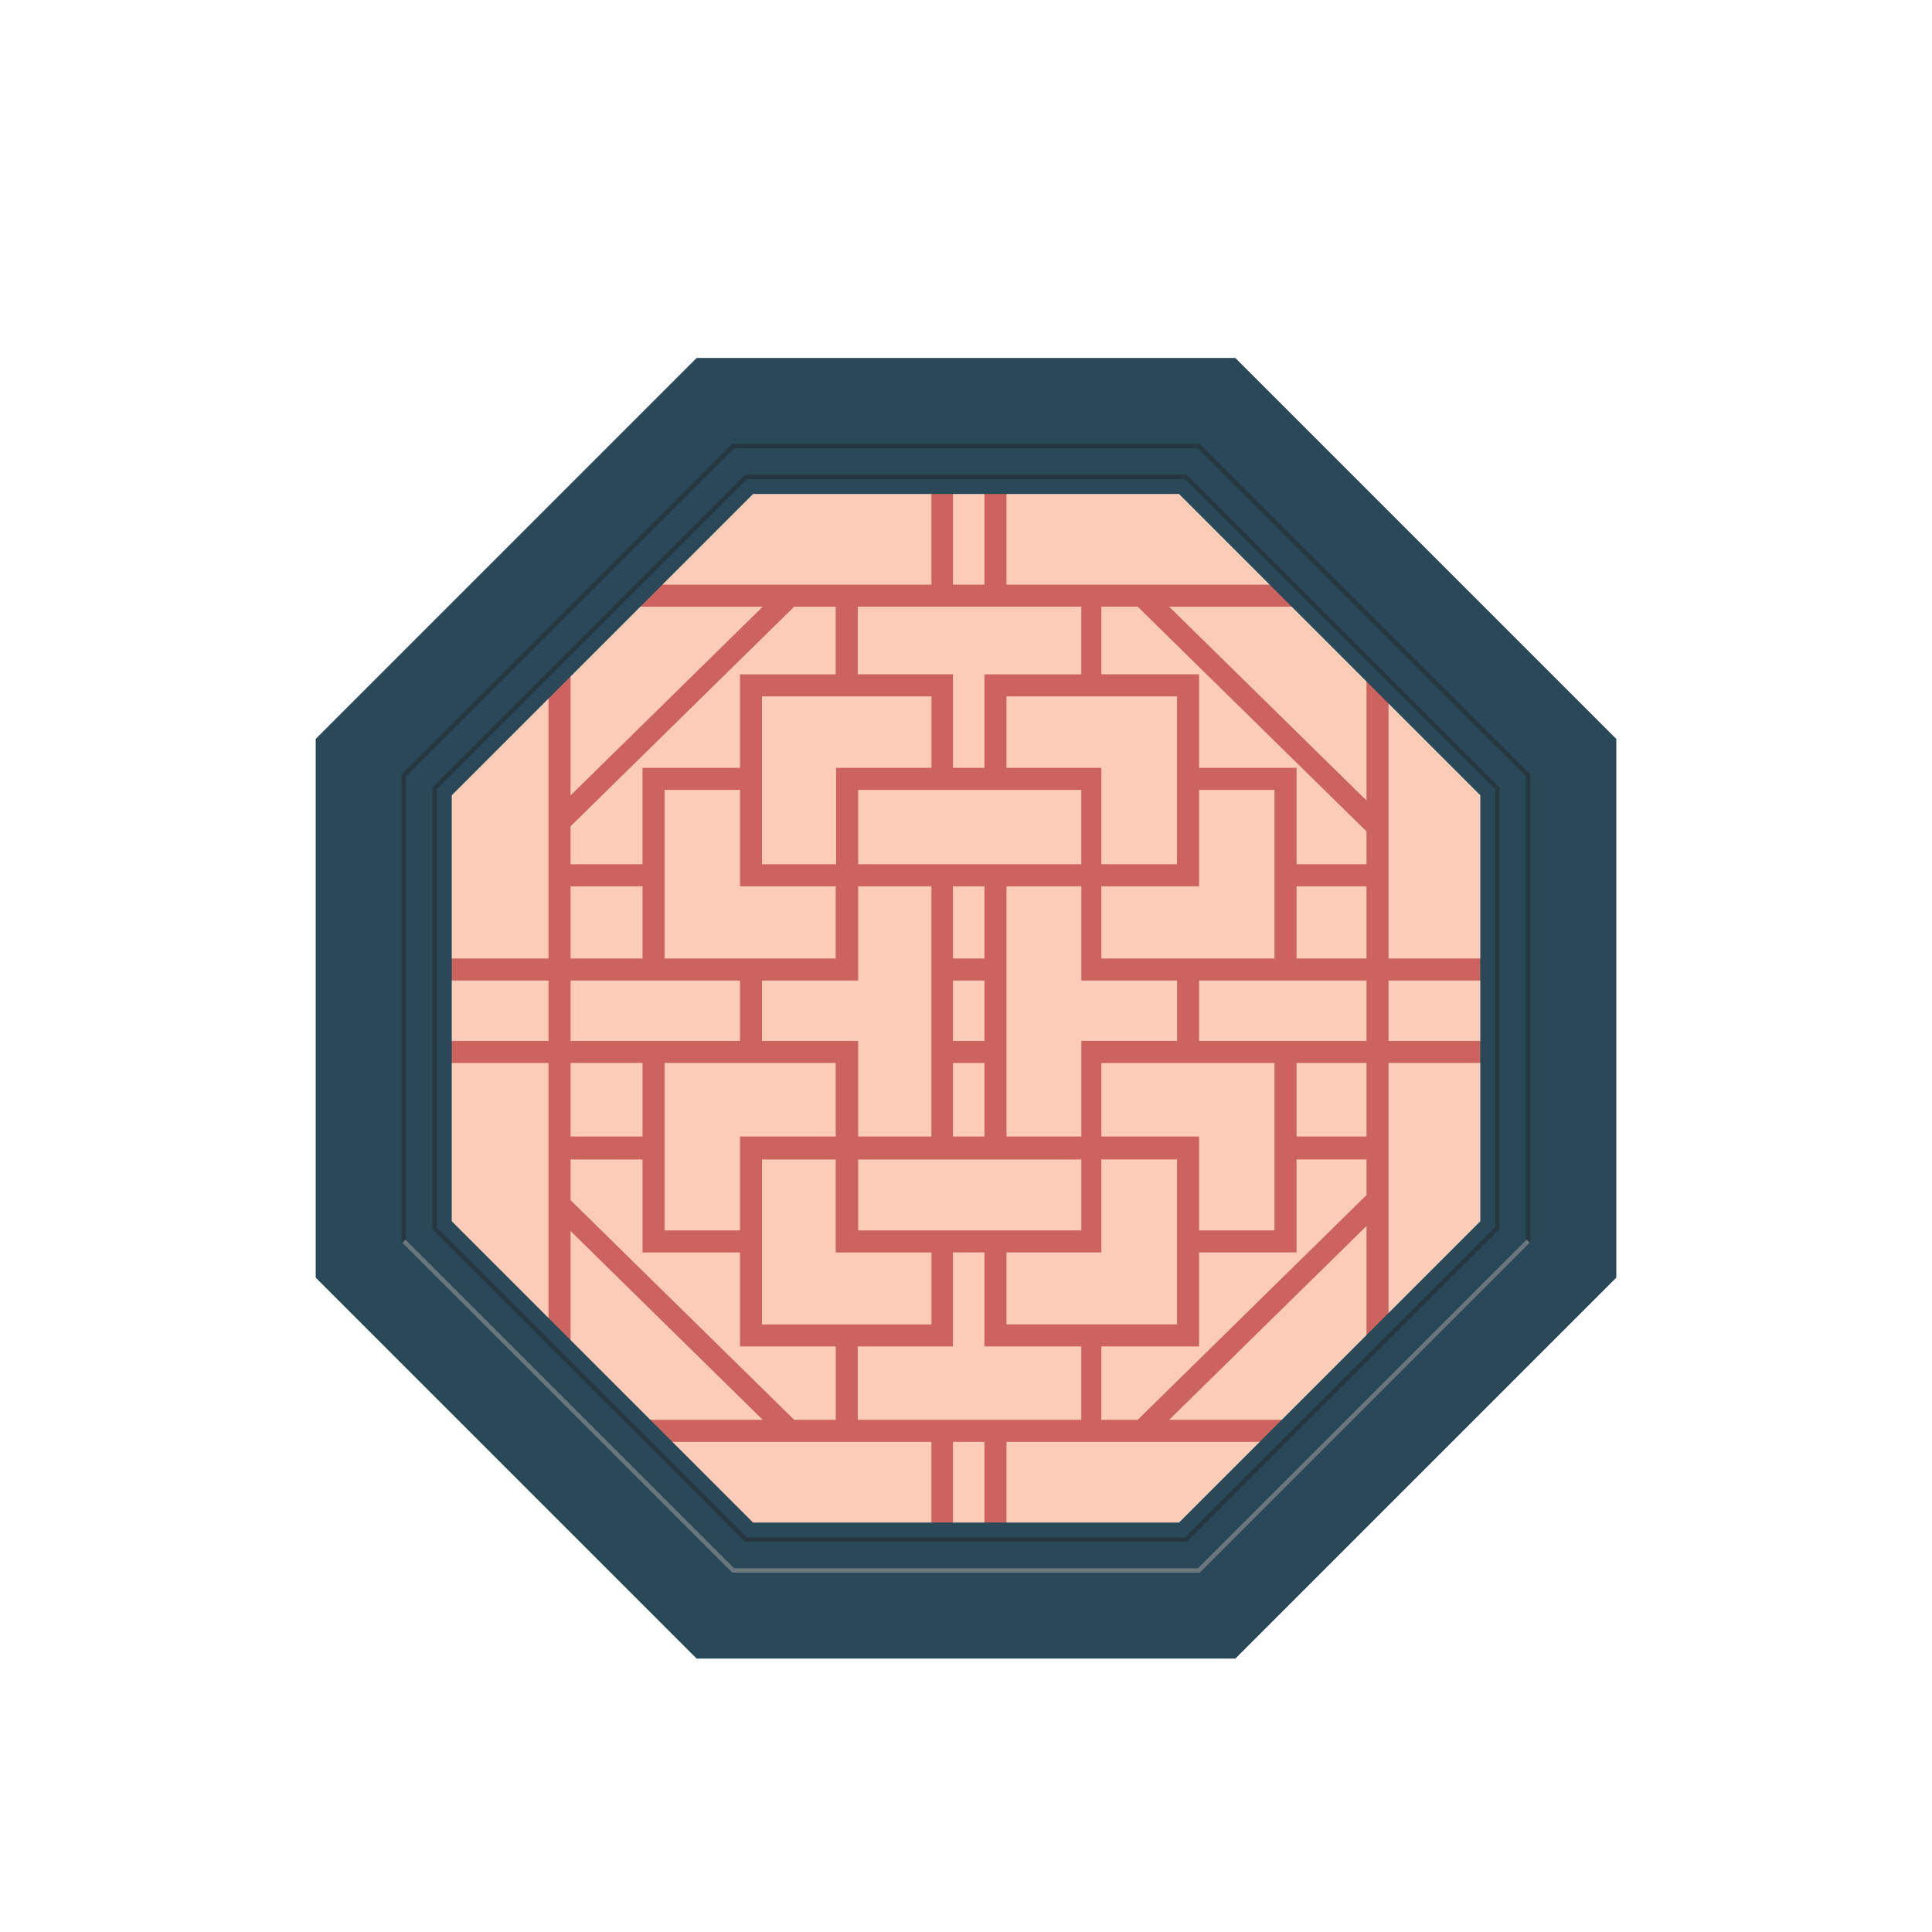 <?xml version="1.0" standalone="no"?><!DOCTYPE svg PUBLIC "-//W3C//DTD SVG 1.1//EN" "http://www.w3.org/Graphics/SVG/1.1/DTD/svg11.dtd"><svg t="1583584510336" class="icon" viewBox="0 0 1024 1024" version="1.1" xmlns="http://www.w3.org/2000/svg" p-id="1600" xmlns:xlink="http://www.w3.org/1999/xlink" width="400" height="400"><defs><style type="text/css"></style></defs><path d="M784.459 647.294L624.802 806.951H399.009L239.352 647.294V421.501l159.657-159.657h225.793l159.657 159.657z" fill="#FDCCB9" p-id="1601"></path><path d="M839.312 508.014h-103.36V309.869H533.454V204.965h-39.771v104.904H290.734v198.155H172.091v55.385h118.643v200.823h202.949v93.402h39.771v-93.402h202.498V563.399h103.36v-55.385zM505.066 216.647h16.707v93.221h-16.707v-93.221z m16.706 629.294h-16.707v-81.719h16.707v81.719z m11.683-143.984V663.81h50.281v-49.268h40.122v87.405h-90.403z m-129.563 0v-87.405h39.059v49.268h50.742v38.147h-89.802z m50.943-182.26v-49.95h38.849v132.642h-38.849v-50.662h-50.943v-32.02h50.943z m50.231 82.691v-38.979h16.707v38.979h-16.707z m-50.231 12.164h118.292v37.585H454.835v-37.585z m50.231-62.826v-32.02h16.707v32.02h-16.707z m16.706-43.712h-16.707v-38.267h16.707v38.267z m-129.553 11.683v32.02h-89.792v-32.02h89.792z m180.907 82.691h-39.661V469.746h39.661v49.95h50.742v32.02h-50.742v50.672z m62.415-50.662v-32.02h88.729v32.02h-88.729z m88.729-43.712h-37.074v-38.267h37.074v38.267z m-48.757 0h-91.777v-38.267h51.805v-51.093h39.972v89.36z m-51.654-49.95h-40.122v-51.093h-50.281v-37.886h90.403v88.979z m-50.733-39.411v39.41H454.834v-39.41h118.292z m-79.432-49.569v37.886h-50.532v51.093h-39.26v-88.979h89.792z m-50.743 100.663v38.267h-90.704v-89.36h39.972v51.093h50.732z m-102.386 38.267h-38.147v-38.267h38.147v38.267z m-38.147 55.385h38.147v38.979h-38.147v-38.979z m49.829 0h90.704v38.979h-50.742v49.749h-39.972v-88.729z m283.294 38.989h-51.805v-38.979h91.777v88.729h-39.972v-49.749z m51.655-38.989h37.074v38.979h-37.074v-38.979z m37.074-241.848v102.738L619.677 321.551H724.27z m-121.27 0l121.27 119.114v17.409h-37.074v-51.093h-51.655v-49.579h-51.805v-35.861H603z m-29.874 0v35.861h-51.344v49.569h-16.707v-49.579h-50.431v-35.861h118.482z m-130.175 0v35.861h-50.742v49.569h-51.655v51.093h-38.147v-20.106l118.532-116.416h22.012z m-140.533 0h101.855l-101.855 100.04v-100.04zM183.775 551.726v-32.02h106.96v32.02h-106.96z m118.643 200.813v-100.05l101.855 100.05H302.418z m118.532 0L302.418 636.123v-21.57h38.147v49.268h51.655v49.82h50.742v38.909H420.95z m33.684 0V713.63h50.431v-49.82h16.707v49.82h51.344v38.909H454.634z m129.102 0V713.63h51.805v-49.82h51.655v-49.268h37.074v18.883L603 752.539h-19.264z m140.534 0H619.677L724.28 649.801v102.738z m103.36-200.813h-91.677v-32.02h91.677v32.02z" fill="#CC635E" p-id="1602"></path><path d="M628.642 252.809H395.358L230.406 417.771v233.284l164.952 164.952h233.284l164.952-164.952V417.771L628.642 252.809z m155.917 394.495L624.902 806.961H399.109L239.452 647.304V421.511l159.657-159.657h225.793l159.657 159.657v225.793z" fill="#294958" p-id="1603"></path><path d="M654.775 189.732h-285.54L167.329 391.638v285.54l201.906 201.906h285.54l201.906-201.906v-285.54L654.775 189.732zM809.95 657.824L635.421 832.363H388.589L214.05 657.824V410.992l174.539-174.529h246.832L809.96 411.002v246.822z" fill="#294958" p-id="1604"></path><path d="M635.421 236.463H388.589L214.05 410.992v246.832l174.539 174.539h246.832L809.96 657.824V410.992L635.421 236.463z m158.173 414.582L628.642 816.007H395.358L230.406 651.045V417.771l164.952-164.962h233.284l164.952 164.962v233.274z" fill="#294958" p-id="1605"></path><path d="M635.902 833.526H388.107L212.886 658.305V410.51l175.221-175.221h247.795L811.123 410.51v247.795L635.902 833.526zM389.07 831.19h245.859l173.857-173.847V411.474L634.929 237.627H389.07L215.223 411.474v245.869L389.07 831.19z m240.053-14.02H394.876L229.232 651.536V417.279l165.644-165.634h234.247l165.634 165.634v234.247L629.123 817.17z m-233.284-2.336H628.16l164.27-164.27V418.253l-164.27-164.27H395.839l-164.27 164.27v232.311l164.27 164.27z" fill="#263741" p-id="1606"></path><path d="M635.902 833.526H388.107l-174.88-174.88 1.655-1.645L389.07 831.189h245.869l174.188-174.188 1.655 1.645z" fill="#69787F" p-id="1607"></path></svg>